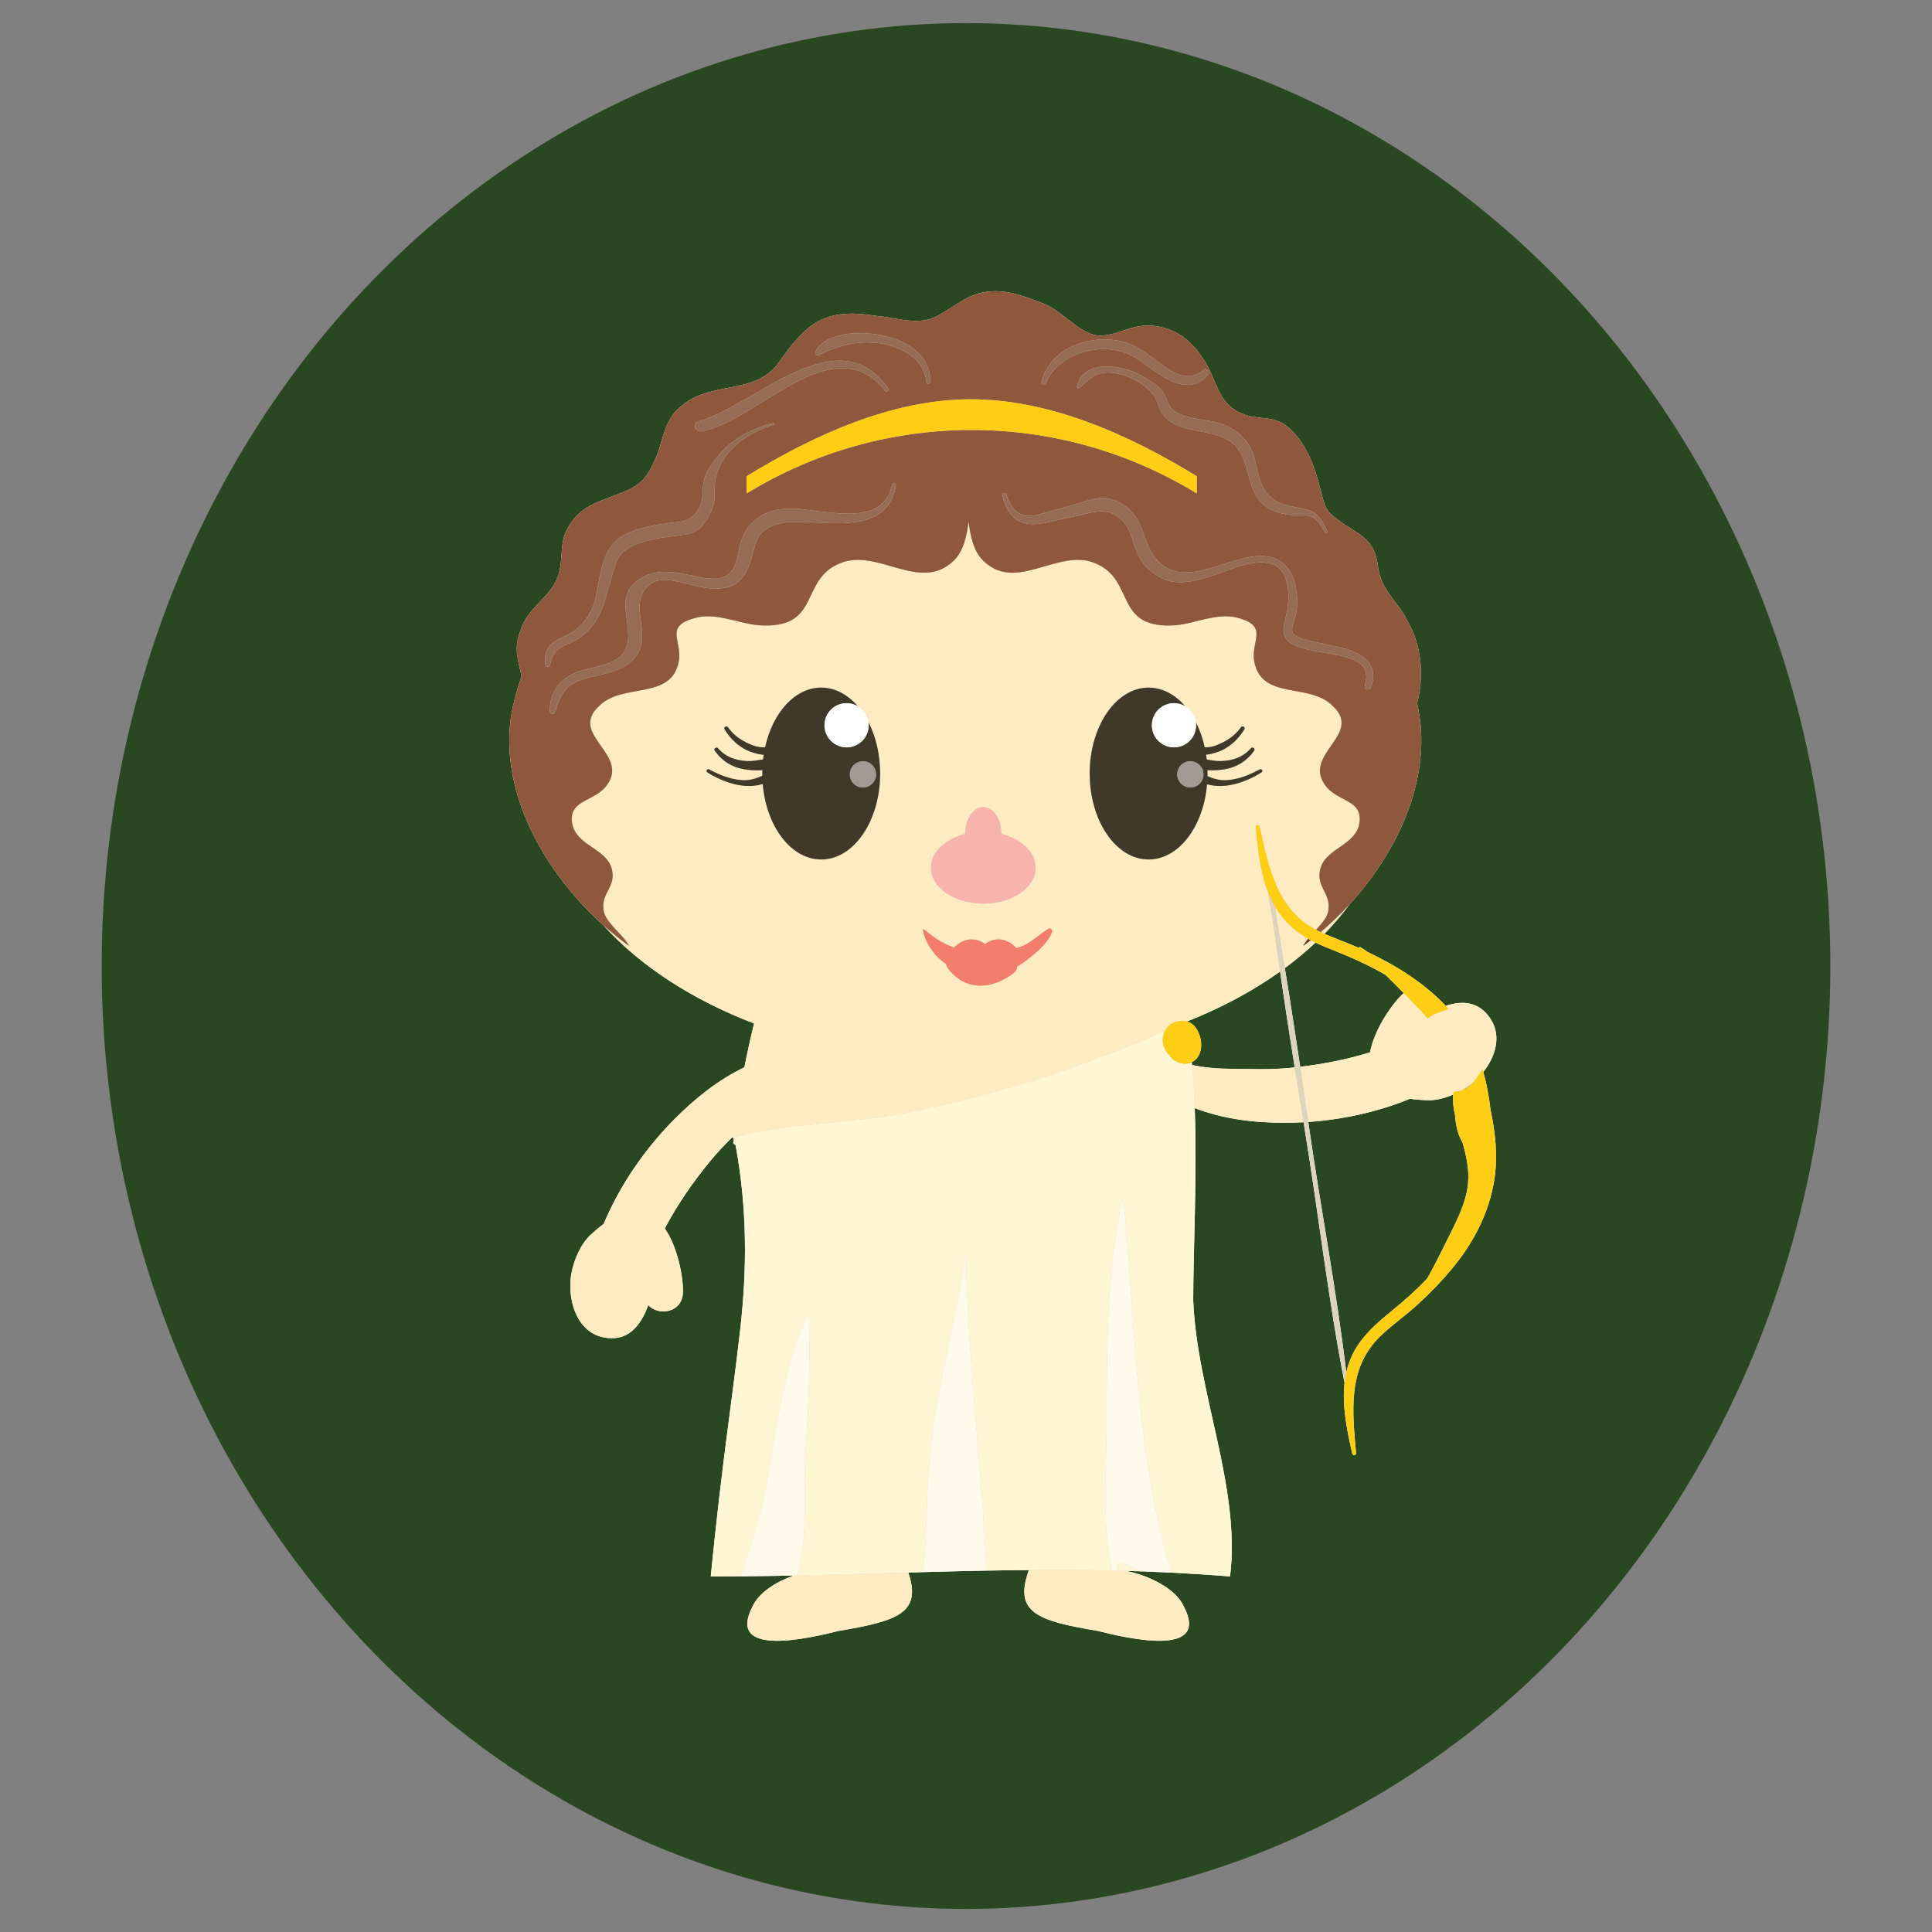 <?xml version="1.0" encoding="utf-8"?>
<!-- Generator: Adobe Illustrator 16.0.4, SVG Export Plug-In . SVG Version: 6.00 Build 0)  -->
<!DOCTYPE svg PUBLIC "-//W3C//DTD SVG 1.1//EN" "http://www.w3.org/Graphics/SVG/1.1/DTD/svg11.dtd">
<svg version="1.1" id="Artemis" xmlns="http://www.w3.org/2000/svg" xmlns:xlink="http://www.w3.org/1999/xlink" x="0px" y="0px"
	 width="490px" height="490px" viewBox="0 0 490 490" enable-background="new 0 0 490 490" xml:space="preserve">
<rect x="0" y="0" width="490" height="490" fill="#808080" stroke="none"/>
<ellipse fill="#294720" cx="245" cy="245.001" rx="219.213" ry="239.142"/>
<g>
	<g>
		<path fill="#FFFFFF" d="M332.458,238.462c-0.647,0.506-1.299,1.002-1.956,1.481c0.288-0.604,0.739-1.229,1.267-1.867
			c-1.043-0.587-2.052-1.229-2.99-1.971c-2.279-1.8-4.021-3.877-5.367-6.145c0.198,1.43,0.394,2.854,0.615,4.254
			c0.596,3.775,1.219,7.545,1.837,11.316c2.781-2.055,5.378-4.216,7.778-6.474C333.243,238.865,332.848,238.668,332.458,238.462z"/>
		<path fill="#FFFFFF" d="M334.97,236.404c0.312,0.146,0.627,0.291,0.942,0.431c2.337-2.39,4.456-4.878,6.34-7.454
			C339.95,231.896,337.507,234.245,334.97,236.404z"/>
		<path fill="#FFFFFF" d="M186.101,288.597c-0.045,0.458-0.09,0.917-0.131,1.374c0.216,0.181,0.412,0.378,0.611,0.572
			c-0.121-0.659-0.237-1.316-0.368-1.979C186.176,288.574,186.138,288.585,186.101,288.597z"/>
		<path fill="#FFFFFF" d="M201.308,399.591c-4.467,1.594-8.88,4.348-10.424,7.821c-6.85,13.078,14.324,8.096,21.797,6.228
			c15.401-2.567,21.06-4.719,17.691-14.811c-9.339,0.264-18.738,0.55-28.317,0.748C201.807,399.582,201.556,399.586,201.308,399.591
			z"/>
		<path fill="#FFFFFF" d="M282.01,398.315c-7.087-0.155-14.09-0.172-21.062-0.114c-3.816,10.638,1.761,12.818,17.479,15.438
			c7.473,1.868,28.646,6.851,21.797-6.228c-2.053-4.618-9.174-7.965-14.754-9.002c-0.742-0.021-1.49-0.049-2.23-0.066
			C282.829,398.334,282.419,398.325,282.01,398.315z"/>
		<path fill="#FFFFFF" d="M186.108,288.04c0.018-0.016,0.033-0.031,0.05-0.048c-0.007,0.066-0.013,0.134-0.019,0.199
			c0.023,0.124,0.049,0.248,0.073,0.372c12.149-3.632,30.607-3.66,44.486-6.437c21.5-4.3,44.467-11.547,64.743-20.688
			c0.395-0.777,0.985-1.446,1.793-1.857c1.203-0.614,2.579-0.859,3.814-0.511c8.778-3.474,16.727-7.748,23.612-12.663
			c-0.577-4.008-1.147-8.018-1.747-12.021c-0.408-2.712-0.928-5.475-1.353-8.244c-1.979-5.062-2.586-10.753-3.04-16.34
			c-0.051-0.618,0.814-0.753,0.95-0.146c2.287,10.258,4.366,20.942,14.313,26.168c1.614-1.764,3.156-3.597,3.156-5.43
			c0.46-4.152-3.68-5.812-1.84-10.795c1.84-4.566,8.739-5.396,9.658-10.795c0.921-5.812-5.06-5.396-8.278-9.133
			c-6.899-8.304,9.659-13.286,1.38-20.759c-5.979-5.812-17.939-1.246-19.779-11.21c-0.92-5.397,4.141-9.134-5.061-11.209
			c-5.059-0.83-10.118,1.661-14.718,2.076c-16.1,1.246-10.12-11.625-20.7-15.776c-9.198-3.737-19.778,7.473-28.058-0.415
			c-2.676-2.416-3.445-6.551-3.893-10.024c-0.455,3.474-1.234,7.608-3.949,10.024c-8.399,7.888-19.131-3.322-28.464,0.415
			c-10.731,4.152-4.666,17.022-20.997,15.776c-4.666-0.415-9.799-2.906-14.932-2.076c-9.333,2.076-4.199,5.812-5.134,11.209
			c-1.865,9.964-13.998,5.397-20.062,11.21c-8.4,7.473,8.398,12.455,1.398,20.759c-3.266,3.737-9.332,3.321-8.398,9.133
			c0.933,5.398,7.932,6.229,9.799,10.795c1.866,4.982-2.333,6.643-1.867,10.795c0,3.321,5.133,6.643,6.532,9.549
			c-2.223-1.603-4.396-3.359-6.496-5.241c9.257,10.258,22.423,18.838,38.17,24.872c-0.876,3.597-1.709,7.322-2.457,11.118
			c-6.627,3.184-12.394,7.784-17.745,13.164c-7.471,7.512-13.847,16.768-17.951,26.582c-1.099,0.741-2.1,1.687-3.097,2.562
			c-2.69,2.357-4.442,6.527-5.076,9.963c-1.11,6.014,0.974,14.659,7.978,16.187c6.171,1.343,9.566-2.727,11.509-8.143
			c2.74,2.927,8.698,1.873,8.807-3.295c0.081-3.859-1.361-11.462-4.61-16.151c3.23-6.126,7.168-11.809,11.604-17.188
			c1.779-2.158,3.688-4.145,5.647-6.087v-1.487C185.95,287.215,186.028,287.627,186.108,288.04z M234.154,236.443
			c-0.344-1.231,0.285-0.742,1.168,0.021c1.938,1.673,4.201,2.975,6.643,3.86c1.411-1.494,3.338-2.37,5.418-1.999
			c0.92,0.164,1.726,0.567,2.432,1.111c0.706-0.544,1.512-0.947,2.432-1.111c2.142-0.382,4.125,0.553,5.546,2.129
			c0.37-0.113,0.739-0.233,1.107-0.367c2.767-1.009,4.542-3.079,6.998-4.525c0.468-0.276,1.142,0.181,0.951,0.731
			c-1.04,3.018-4.142,5.413-6.587,7.326c-0.716,0.561-1.481,1.066-2.282,1.517c-0.043,0.604-0.308,1.206-0.895,1.657
			c-5.51,4.229-12.229,4.687-16.659-1.191c-0.268-0.355-0.395-0.708-0.416-1.042C237.261,242.697,235.137,239.961,234.154,236.443z
			 M249.383,229.196c-7.337,0-13.285-4.089-13.285-9.134c0-3.94,3.637-7.288,8.723-8.569c0-0.05-0.005-0.099-0.005-0.149
			c0-3.668,2.046-6.642,4.567-6.642c2.522,0,4.567,2.974,4.567,6.642c0,0.051-0.005,0.1-0.005,0.149
			c5.086,1.281,8.724,4.629,8.724,8.569C262.669,225.107,256.721,229.196,249.383,229.196z M291.315,174.394
			c3.516,0,6.744,1.774,9.297,4.736c1.425,0.849,2.438,2.309,2.681,4.02c0.978,1.908,1.744,4.058,2.254,6.376
			c0.827,0.027,1.676-0.057,2.608-0.388c2.554-0.907,4.997-2.422,6.561-4.67c0.37-0.533,1.229-0.055,0.881,0.516
			c-1.613,2.654-3.988,4.841-6.982,5.818c-0.783,0.256-1.735,0.496-2.716,0.617c0.061,0.398,0.115,0.8,0.161,1.207
			c1.192,0.17,2.402,0.442,3.546,0.401c3.028-0.108,5.629-0.951,7.67-3.276c0.392-0.446,1.174,0.15,0.825,0.637
			c-1.865,2.608-4.264,4.144-7.427,4.708c-1.243,0.222-2.879,0.379-4.427,0.232c0.008,0.287,0.015,0.573,0.015,0.863
			c0,0.22-0.007,0.437-0.011,0.655c1.545,0.671,3.143,1.15,5.005,1.01c2.976-0.224,5.63-1.327,8.242-2.721
			c0.507-0.271,0.937,0.464,0.45,0.769c-4.055,2.54-9.265,4.315-13.807,3.004c-0.918,10.754-7.203,19.079-14.826,19.079
			c-8.255,0-14.946-9.759-14.946-21.797S283.061,174.394,291.315,174.394z M179.415,195.904c-0.487-0.305-0.058-1.04,0.449-0.769
			c2.613,1.394,5.268,2.497,8.243,2.721c1.954,0.146,3.618-0.387,5.236-1.11c-0.003-0.185-0.01-0.369-0.01-0.555
			c0-0.297,0.008-0.592,0.016-0.887c-1.615,0.188-3.354,0.024-4.66-0.208c-3.164-0.564-5.562-2.1-7.428-4.708
			c-0.349-0.486,0.434-1.083,0.825-0.637c2.041,2.325,4.643,3.168,7.67,3.276c1.22,0.043,2.515-0.269,3.783-0.435
			c0.044-0.385,0.096-0.767,0.153-1.145c-1.062-0.11-2.101-0.37-2.945-0.646c-2.993-0.978-5.369-3.165-6.982-5.818
			c-0.348-0.571,0.512-1.049,0.882-0.516c1.562,2.248,4.007,3.763,6.56,4.67c1.021,0.363,1.943,0.428,2.845,0.376
			c1.934-8.771,7.571-15.12,14.229-15.12c3.517,0,6.746,1.774,9.298,4.736c1.424,0.849,2.438,2.309,2.68,4.02
			c1.865,3.637,2.969,8.15,2.969,13.041c0,12.038-6.691,21.797-14.946,21.797c-7.639,0-13.936-8.36-14.832-19.148
			C188.854,200.279,183.537,198.487,179.415,195.904z"/>
		<path fill="#FFFFFF" d="M367.065,256.047c-0.028,0.018-0.058,0.032-0.086,0.049c-1.413,0.422-2.764,0.857-4.065,1.612
			c-0.307,0.177-0.575,0.382-0.815,0.604c-1.783-2.078-3.727-4.035-5.578-5.925c-0.165-0.169-0.334-0.339-0.5-0.509
			c-0.129,0.105-0.258,0.218-0.384,0.338c-2.786,2.671-7.143,9.068-8.161,14.682c-5.773,1.785-11.688,2.953-17.714,3.664
			c0.694,4.663,1.377,9.326,2.048,13.992c8.812-0.607,17.736-2.571,25.84-5.897c1.301,0.254,2.678,0.292,4.001,0.38
			c2.218,0.146,4.674-0.46,6.907-1.414c0.016-0.192,0.033-0.385,0.06-0.575c0.19-0.07,0.378-0.148,0.558-0.252
			c0.513,0.016,1.028-0.066,1.533-0.236c0.557-0.312,1.088-0.641,1.577-0.979c0.331-0.228,0.661-0.474,0.987-0.736
			c1.101-1.078,1.881-2.342,2.722-3.729c0.075,0.252,0.135,0.51,0.206,0.764c3.035-3.844,4.689-9.021,1.888-13.383
			c-2.866-4.465-7.052-4.835-11.4-3.386c0.241,0.253,0.484,0.505,0.72,0.764C367.293,255.931,367.177,255.98,367.065,256.047z"/>
		<path fill="#FFFFFF" d="M327.116,270.847c-5.034,0.483-9.97,0.277-15.006,0.228c-3.311-0.031-6.583-0.274-9.783-0.97
			c0.328,3.434,0.546,7.119,0.684,10.94c7.316,2.803,15.086,3.737,23.149,3.715c1.476-0.003,2.959-0.051,4.446-0.133
			c-0.76-4.635-1.509-9.272-2.245-13.913C327.946,270.758,327.532,270.807,327.116,270.847z"/>
		<path fill="#FFFFFF" d="M276.369,196.19c0,12.038,6.691,21.797,14.946,21.797c7.623,0,13.908-8.324,14.826-19.079
			c4.542,1.311,9.752-0.464,13.807-3.004c0.486-0.305,0.057-1.04-0.45-0.769c-2.612,1.394-5.267,2.497-8.242,2.721
			c-1.862,0.14-3.46-0.339-5.005-1.01c0.004-0.218,0.011-0.436,0.011-0.655c0-0.29-0.007-0.576-0.015-0.863
			c1.548,0.147,3.184-0.011,4.427-0.232c3.163-0.564,5.562-2.1,7.427-4.708c0.349-0.486-0.434-1.083-0.825-0.637
			c-2.041,2.325-4.642,3.168-7.67,3.276c-1.144,0.041-2.354-0.231-3.546-0.401c-0.046-0.406-0.101-0.808-0.161-1.207
			c0.98-0.122,1.933-0.361,2.716-0.617c2.994-0.978,5.369-3.165,6.982-5.818c0.348-0.571-0.511-1.049-0.881-0.516
			c-1.563,2.248-4.007,3.763-6.561,4.67c-0.933,0.331-1.781,0.415-2.608,0.388c-0.51-2.318-1.276-4.468-2.254-6.376
			c0.037,0.26,0.062,0.523,0.062,0.793c0,3.095-2.509,5.604-5.604,5.604s-5.605-2.509-5.605-5.604c0-3.096,2.51-5.605,5.605-5.605
			c1.046,0,2.023,0.292,2.861,0.792c-2.553-2.962-5.781-4.736-9.297-4.736C283.061,174.394,276.369,184.152,276.369,196.19z
			 M305.224,196.398c0,1.834-1.486,3.321-3.321,3.321c-1.834,0-3.321-1.487-3.321-3.321s1.487-3.321,3.321-3.321
			C303.737,193.077,305.224,194.563,305.224,196.398z"/>
		<path fill="#FFFFFF" d="M292.146,183.943c0,3.095,2.51,5.604,5.605,5.604s5.604-2.509,5.604-5.604c0-0.27-0.025-0.534-0.062-0.793
			c-0.243-1.711-1.256-3.17-2.681-4.02c-0.838-0.5-1.815-0.792-2.861-0.792C294.655,178.338,292.146,180.847,292.146,183.943z"/>
		<circle fill="#FFFFFF" cx="301.902" cy="196.398" r="3.321"/>
		<circle opacity="0.5" fill="#FFFFFF" cx="301.902" cy="196.398" r="3.321"/>
		<path fill="#FFFFFF" d="M208.28,217.987c8.255,0,14.946-9.759,14.946-21.797c0-4.891-1.104-9.404-2.969-13.041
			c0.037,0.26,0.062,0.523,0.062,0.793c0,3.095-2.509,5.604-5.604,5.604s-5.605-2.509-5.605-5.604c0-3.096,2.51-5.605,5.605-5.605
			c1.047,0,2.023,0.292,2.862,0.792c-2.552-2.962-5.781-4.736-9.298-4.736c-6.657,0-12.295,6.349-14.229,15.12
			c-0.901,0.052-1.823-0.014-2.845-0.376c-2.553-0.907-4.997-2.422-6.56-4.67c-0.37-0.533-1.229-0.055-0.882,0.516
			c1.613,2.654,3.989,4.841,6.982,5.818c0.845,0.276,1.884,0.536,2.945,0.646c-0.058,0.378-0.109,0.76-0.153,1.145
			c-1.269,0.166-2.563,0.478-3.783,0.435c-3.027-0.108-5.629-0.951-7.67-3.276c-0.392-0.446-1.174,0.15-0.825,0.637
			c1.865,2.608,4.264,4.144,7.428,4.708c1.306,0.233,3.045,0.396,4.66,0.208c-0.008,0.294-0.016,0.589-0.016,0.887
			c0,0.186,0.007,0.37,0.01,0.555c-1.618,0.724-3.282,1.257-5.236,1.11c-2.976-0.224-5.63-1.327-8.243-2.721
			c-0.507-0.271-0.937,0.464-0.449,0.769c4.122,2.583,9.439,4.375,14.033,2.935C194.345,209.627,200.642,217.987,208.28,217.987z
			 M218.868,193.077c1.834,0,3.32,1.486,3.32,3.321s-1.486,3.321-3.32,3.321c-1.835,0-3.321-1.487-3.321-3.321
			S217.033,193.077,218.868,193.077z"/>
		<path fill="#FFFFFF" d="M209.11,183.943c0,3.095,2.51,5.604,5.605,5.604s5.604-2.509,5.604-5.604c0-0.27-0.025-0.534-0.062-0.793
			c-0.242-1.711-1.256-3.17-2.68-4.02c-0.839-0.5-1.815-0.792-2.862-0.792C211.62,178.338,209.11,180.847,209.11,183.943z"/>
		<circle fill="#FFFFFF" cx="218.868" cy="196.398" r="3.321"/>
		<circle opacity="0.5" fill="#FFFFFF" cx="218.868" cy="196.398" r="3.321"/>
		<path fill="#FFFFFF" d="M240.01,244.56c0.021,0.334,0.148,0.687,0.416,1.042c4.43,5.878,11.149,5.42,16.659,1.191
			c0.587-0.451,0.852-1.053,0.895-1.657c0.801-0.45,1.566-0.956,2.282-1.517c2.445-1.913,5.547-4.309,6.587-7.326
			c0.19-0.551-0.483-1.008-0.951-0.731c-2.456,1.446-4.231,3.517-6.998,4.525c-0.368,0.134-0.737,0.254-1.107,0.367
			c-1.421-1.576-3.404-2.511-5.546-2.129c-0.92,0.164-1.726,0.567-2.432,1.111c-0.706-0.544-1.512-0.947-2.432-1.111
			c-2.08-0.371-4.007,0.505-5.418,1.999c-2.441-0.886-4.704-2.188-6.643-3.86c-0.883-0.763-1.512-1.252-1.168-0.021
			C235.137,239.961,237.261,242.697,240.01,244.56z"/>
		<path fill="#FFFFFF" d="M253.945,211.493c0-0.05,0.005-0.099,0.005-0.149c0-3.668-2.045-6.642-4.567-6.642
			c-2.521,0-4.567,2.974-4.567,6.642c0,0.051,0.005,0.1,0.005,0.149c-5.086,1.281-8.723,4.629-8.723,8.569
			c0,5.045,5.948,9.134,13.285,9.134c7.338,0,13.286-4.089,13.286-9.134C262.669,216.122,259.031,212.774,253.945,211.493z"/>
		<path fill="#FFFFFF" d="M332.458,238.462c-0.232-0.123-0.46-0.257-0.689-0.386c-0.527,0.638-0.979,1.263-1.267,1.867
			C331.159,239.464,331.811,238.968,332.458,238.462z"/>
		<path fill="#FFFFFF" d="M153.048,230.395c-0.466-4.152,3.733-5.812,1.867-10.795c-1.867-4.566-8.866-5.396-9.799-10.795
			c-0.934-5.812,5.133-5.396,8.398-9.133c7-8.304-9.799-13.286-1.398-20.759c6.064-5.812,18.197-1.246,20.062-11.21
			c0.935-5.397-4.199-9.134,5.134-11.209c5.133-0.83,10.266,1.661,14.932,2.076c16.331,1.246,10.266-11.625,20.997-15.776
			c9.333-3.737,20.064,7.473,28.464-0.415c2.715-2.416,3.494-6.551,3.949-10.024c0.447,3.474,1.217,7.608,3.893,10.024
			c8.279,7.888,18.859-3.322,28.058,0.415c10.58,4.152,4.601,17.022,20.7,15.776c4.6-0.415,9.659-2.906,14.718-2.076
			c9.201,2.076,4.141,5.812,5.061,11.209c1.84,9.964,13.8,5.397,19.779,11.21c8.279,7.473-8.279,12.455-1.38,20.759
			c3.219,3.737,9.199,3.321,8.278,9.133c-0.919,5.398-7.818,6.229-9.658,10.795c-1.84,4.982,2.3,6.643,1.84,10.795
			c0,1.833-1.542,3.666-3.156,5.43c0.257,0.134,0.515,0.269,0.781,0.396c0.133,0.063,0.269,0.123,0.402,0.185
			c2.537-2.159,4.98-4.509,7.282-7.023c12.889-14.083,21.323-33.165,17.153-50.984c1.805-6.978,1.184-14.534-2.316-20.658
			c-2.075-4.567-6.643-7.888-7.473-13.286c-0.831-6.643-2.906-7.888-8.304-11.209c-5.397-3.737-4.982-3.737-6.643-9.964
			c-1.245-4.982-3.321-10.379-7.059-14.116c-4.566-4.567-8.303-2.076-13.285-4.567c-5.397-2.491-5.812-8.303-8.719-12.87
			c-3.321-5.397-7.474-8.719-13.7-9.134c-4.982-0.415-9.135,2.907-13.701,2.491c-4.982-0.83-9.135-6.643-14.116-8.303
			c-5.397-2.076-9.964-3.737-15.361-2.491c-4.981,1.246-8.304,4.982-12.87,6.643c-4.567,1.246-8.719-0.415-13.701-0.83
			c-12.871-2.076-17.438,1.661-24.495,11.625c-6.228,9.134-18.269,4.152-26.156,12.455c-3.736,4.152-3.321,8.719-5.812,13.286
			c-2.491,5.812-5.812,6.643-11.21,8.719c-4.566,1.661-8.303,3.321-10.794,8.303c-2.076,4.152-0.416,8.719-2.907,13.286
			c-2.49,4.566-7.058,6.643-8.719,12.04c-1.915,4.598-0.649,7.432,0.21,11.757c-0.6,1.724-1.145,3.477-1.623,5.265
			c-5.791,20.611,6.024,43.174,22.434,57.865c2.101,1.882,4.273,3.639,6.496,5.241C158.181,237.037,153.048,233.716,153.048,230.395
			z M204.816,132.409c-4.985-0.248-11.649-0.153-13.299,5.79c-1.26,4.539-2.193,10.066-7.918,10.921
			c-2.924,0.437-5.731-0.154-8.57-0.853c-2.916-0.717-7.219-2.15-9.961-0.215c-5.933,4.188-0.312,11.574-2.977,17.054
			c-1.994,4.102-6.259,5.216-10.347,6.179c-2.21,0.521-4.636,0.965-6.582,2.201c-2.58,1.638-3.553,4.224-4.35,7.06
			c-0.21,0.751-1.306,0.58-1.333-0.18c-0.173-4.926,2.737-8.501,7.297-10.086c3.773-1.311,10.043-1.49,11.934-5.665
			c2.284-5.044-2.711-12.41,2.202-16.733c4.698-4.135,9.917-2.894,15.506-1.702c3.302,0.704,7.755,1.524,9.672-2.166
			c1.196-2.302,1.166-5.006,2.101-7.4c1.866-4.787,6.181-7.377,11.224-7.613c8.384-0.394,24.268,5.832,26.851-6.055
			c0.132-0.605,1.013-0.34,0.915,0.252C225.347,134.289,213.346,132.833,204.816,132.409z M328.239,163.556
			c-3.179-1.505-3.034-3.741-2.197-6.751c1.126-4.053,1.607-12.459-3.719-13.863c-4.613-1.215-10.071,1.465-14.369,2.908
			c-3.991,1.339-9.154,2.846-13.191,0.832c-2.827-1.41-4.852-3.267-6.193-6.148c-1.264-2.717-1.67-6.158-3.787-8.41
			c-3.951-4.203-8.283-1.855-13.098-0.979c-2.644,0.481-5.256,1.287-7.915,1.664c-5.43,0.77-8.29-1.915-9.515-7.109
			c-0.151-0.644,0.785-0.898,0.985-0.272c1.288,4.023,3.62,6.259,7.912,5.142c2.915-0.758,5.843-1.601,8.738-2.413
			c3.038-0.852,6.711-2.487,9.924-1.563c3.13,0.9,5.774,3.178,7.176,6.134c1.242,2.62,1.817,5.664,3.482,8.061
			c7.142,10.284,19.477-0.83,28.709,0.315c4.255,0.527,6.731,3.7,7.468,7.838c0.426,2.395,0.482,4.805-0.039,7.191
			c-0.234,1.073-1.189,3.023-0.805,4.118c0.646,1.833,5.422,2.469,6.955,2.836c2.462,0.59,5.021,0.95,7.422,1.765
			c4.548,1.542,7.441,4.573,5.486,9.494c-0.361,0.912-1.793,0.574-1.505-0.415c0.71-2.443,0.552-4.8-1.911-6.103
			C339.296,165.204,333.289,165.947,328.239,163.556z M317.87,115.278c1.025,2.977,1.145,6.509,2.969,9.159
			c2.592,3.763,6.139,3.797,10.143,4.681c3.068,0.677,4.544,2.91,5.693,5.691c0.154,0.375-0.478,0.637-0.654,0.275
			c-0.926-1.905-2.096-3.976-4.399-4.309c-1.444-0.209-2.897-0.04-4.344-0.184c-2.889-0.288-5.812-1.293-7.76-3.571
			c-3.706-4.336-2.569-11.808-7.524-15.096c-6.06-4.021-16.004-1.136-18.409-9.74c-0.992-3.55-5.962-6.382-9.332-7.238
			c-1.907-0.484-4.04-0.75-5.928-0.001c-1.948,0.772-3.1,2.309-4.725,3.505c-0.252,0.186-0.557-0.119-0.492-0.379
			c1.877-7.69,12.726-5.254,17.354-2.229c1.357,0.887,3.228,1.952,4.25,3.228c1.32,1.648,1.35,4.122,3.231,5.279
			c4.149,2.549,9.185,1.672,13.452,3.824C314.433,109.704,316.749,112.022,317.87,115.278z M264.156,96.762
			c2.128-8.147,11.226-11.634,19.026-10.429c4.045,0.625,6.776,2.681,10.004,5.056c3.671,2.701,7.795,6.07,12.055,2.462
			c0.802-0.679,1.816,0.343,1.146,1.146c-5.452,6.531-12.994-0.734-17.953-4.015c-7.384-4.886-19.591-2.217-23.226,6.224
			C264.944,97.822,263.996,97.375,264.156,96.762z M303.532,120.788c0,2.906,0,1.453,0,4.359
			c-35.031-21.467-79.144-21.467-114.174,0c0-2.907,0-1.453,0-4.359c17.331-10.621,36.886-19.402,56.463-19.513
			C265.815,101.161,285.833,109.942,303.532,120.788z M206.857,89.115c2.881-5.383,12.786-5.107,17.73-3.881
			c5.788,1.436,11.514,5.084,11.336,11.682c-0.018,0.629-0.91,0.611-0.964,0c-0.547-6.236-6.956-9.342-12.54-9.936
			c-5.589-0.593-9.72,0.721-14.675,3.023C207.166,90.273,206.533,89.719,206.857,89.115z M177.18,106.873
			c14.252-3.96,35.309-26.667,48.098-8.335c0.316,0.453-0.424,1.027-0.768,0.592c-13.206-16.69-32.619,7.967-46.64,10.249
			C176.252,109.641,175.532,107.331,177.18,106.873z M159.656,135.044c4.148-1.693,8.627-2.256,13.049-2.748
			c3.251-0.361,5.315-3.525,5.468-6.739c0.113-2.397,0.227-4.458,1.522-6.541c1.272-2.046,2.685-3.902,4.468-5.534
			c3.448-3.155,7.477-5.048,11.986-6.192c0.273-0.07,0.389,0.345,0.117,0.422c-5.423,1.537-10.829,4.978-13.512,10.091
			c-1.397,2.665-1.541,4.821-1.528,7.753c0.01,2.077-0.454,3.535-1.47,5.34c-1.215,2.157-2.688,4.089-5.268,4.54
			c-3.754,0.656-7.54,0.831-11.22,1.939c-3.239,0.975-6.043,2.333-7.143,5.735c-1.075,3.33-1.959,6.724-3.003,10.065
			c-1.003,3.213-2.833,6.131-5.561,8.208c-1.46,1.113-3.057,1.697-4.694,2.471c-2.207,1.043-2.835,2.53-3.393,4.833
			c-0.129,0.534-1.032,0.583-1.126,0c-0.613-3.817,1.236-5.708,4.547-7.161c4.582-2.01,7.337-5.68,8.315-10.496
			C152.514,144.629,152.756,137.859,159.656,135.044z"/>
		<path fill="#FFFFFF" d="M189.358,125.147c35.03-21.467,79.143-21.467,114.174,0c0-2.906,0-1.454,0-4.359
			c-17.699-10.846-37.717-19.627-57.711-19.513c-19.577,0.111-39.132,8.892-56.463,19.513
			C189.358,123.694,189.358,122.241,189.358,125.147z"/>
		<path fill="#FFFFFF" d="M283.603,396.049c0,0.569-0.174,1.403-0.363,2.295c0.74,0.018,1.488,0.046,2.23,0.066
			c1.452,0.041,2.902,0.078,4.363,0.131L283.603,396.049z"/>
		<path fill="#FFFFFF" d="M186.14,288.191c-0.01-0.05-0.021-0.1-0.031-0.151c-0.08-0.413-0.158-0.825-0.246-1.242v1.487v0.381
			c0.078-0.024,0.159-0.047,0.238-0.069c0.037-0.012,0.075-0.022,0.112-0.033C186.188,288.439,186.163,288.315,186.14,288.191z"/>
		<path fill="#FFFFFF" d="M302.327,270.104c-0.021-0.236-0.047-0.47-0.069-0.703c-0.134,0.064-0.262,0.134-0.407,0.187
			c-1.747,0.626-4.135-0.184-5.123-1.802c-0.838-0.802-1.475-1.804-1.722-2.87c-0.264-1.142-0.104-2.412,0.437-3.477
			c-20.276,9.141-43.243,16.388-64.743,20.688c-13.879,2.776-32.337,2.805-44.486,6.437c0.131,0.663,0.247,1.32,0.368,1.979
			c2.987,16.316,2.873,31.539,1.149,46.696c-2.209,19.421-4.419,32.04-7.473,62.585c2.565,0,5.11-0.015,7.643-0.035
			c2.624-8.447,5.587-16.768,6.854-25.329c2.491-13.701,4.152-29.062,10.38-41.518c0.415,12.041,0,23.665-0.83,35.29
			c-0.701,8.064,0.966,22.348-2.25,31.345c9.579-0.198,18.979-0.484,28.317-0.748c1.253-0.036,2.509-0.073,3.76-0.107
			c1.046-10.038,0.743-19.927,1.726-30.075c1.661-17.021,6.643-33.628,9.134-51.064c0.387,27.055,4.009,53.752,5.178,80.759
			c3.587-0.067,7.181-0.111,10.779-0.14c6.972-0.058,13.975-0.041,21.062,0.114c-2.717-12.586-1.313-26.959-1.313-39.217
			c0-18.268,0-37.78,4.152-55.634c3.215,31.346,2.93,65.026,12.321,95.393c4.876,0.244,9.801,0.558,14.796,0.967
			c2.802-22.419-8.407-46.706-9.342-70.058c0-11.893,0.998-31.649,0.387-48.722C302.873,277.224,302.655,273.538,302.327,270.104z"
			/>
		<path fill="#FFFFFF" d="M284.849,303.465c-4.152,17.854-4.152,37.366-4.152,55.634c0,12.258-1.403,26.631,1.313,39.217
			c0.409,0.01,0.819,0.019,1.229,0.028c0.189-0.892,0.363-1.726,0.363-2.295l6.23,2.492c2.434,0.088,4.879,0.193,7.337,0.316
			C287.778,368.491,288.063,334.811,284.849,303.465z"/>
		<path fill="#FFFFFF" d="M244.991,317.582c-2.491,17.437-7.473,34.044-9.134,51.064c-0.982,10.148-0.68,20.037-1.726,30.075
			c5.354-0.146,10.693-0.282,16.037-0.381C249,371.334,245.378,344.637,244.991,317.582z"/>
		<path fill="#FFFFFF" d="M204.305,368.232c0.83-11.625,1.245-23.249,0.83-35.29c-6.228,12.455-7.889,27.816-10.38,41.518
			c-1.268,8.562-4.23,16.882-6.854,25.329c4.517-0.038,8.979-0.109,13.407-0.198c0.248-0.005,0.499-0.009,0.747-0.014
			C205.271,390.58,203.604,376.297,204.305,368.232z"/>
		<path fill="#FFFFFF" d="M302.846,260.157c-0.527-0.555-1.142-0.902-1.796-1.086c-1.235-0.349-2.611-0.104-3.814,0.511
			c-0.808,0.411-1.398,1.08-1.793,1.857c-0.541,1.064-0.7,2.335-0.437,3.477c0.247,1.066,0.884,2.068,1.722,2.87
			c0.988,1.618,3.376,2.428,5.123,1.802c0.146-0.053,0.273-0.122,0.407-0.187C305.607,267.785,305.085,262.514,302.846,260.157z"/>
		<path fill="#FFFFFF" d="M331.999,285.867c-0.062-0.438-0.127-0.876-0.189-1.312c-0.671-4.666-1.354-9.329-2.048-13.992
			c-0.951-6.383-1.925-12.764-2.938-19.137c-0.312-1.967-0.638-3.931-0.96-5.895c-0.618-3.771-1.241-7.541-1.837-11.316
			c-0.222-1.4-0.417-2.824-0.615-4.254c-0.724-1.222-1.332-2.499-1.849-3.818c0.425,2.77,0.944,5.532,1.353,8.244
			c0.6,4.004,1.17,8.014,1.747,12.021c0.251,1.744,0.499,3.489,0.759,5.232c0.945,6.363,1.932,12.721,2.94,19.073
			c0.736,4.641,1.485,9.278,2.245,13.913c0.078,0.474,0.153,0.945,0.231,1.419c3.534,21.517,5.983,43.295,10.173,64.702
			c0.101-0.893,0.245-1.776,0.441-2.649C338.979,327.28,334.976,306.61,331.999,285.867z"/>
		<path fill="#FFFFFF" d="M334.567,236.22c-0.267-0.127-0.524-0.262-0.781-0.396c-9.947-5.226-12.026-15.91-14.313-26.168
			c-0.136-0.606-1.001-0.472-0.95,0.146c0.454,5.587,1.062,11.278,3.04,16.34c0.517,1.319,1.125,2.597,1.849,3.818
			c1.347,2.268,3.088,4.345,5.367,6.145c0.938,0.741,1.947,1.384,2.99,1.971c0.229,0.129,0.457,0.263,0.689,0.386
			c0.39,0.206,0.785,0.403,1.184,0.596c1.77,0.854,3.607,1.581,5.406,2.298c4.253,1.694,8.359,3.603,12.336,5.877
			c1.57,1.531,3.11,3.092,4.637,4.646c0.166,0.17,0.335,0.34,0.5,0.509c1.852,1.89,3.795,3.847,5.578,5.925
			c0.24-0.223,0.509-0.428,0.815-0.604c1.302-0.755,2.652-1.19,4.065-1.612c0.028-0.017,0.058-0.031,0.086-0.049
			c0.111-0.066,0.228-0.116,0.342-0.173c-0.235-0.259-0.479-0.511-0.72-0.764c-2.724-2.856-5.814-5.386-9.067-7.598
			c-3.405-2.317-7.062-4.27-10.768-6.067c-0.56-0.385-1.123-0.767-1.691-1.145c-0.24-0.161-0.48-0.09-0.629,0.069
			c-2.846-1.243-5.779-2.278-8.62-3.535c-0.315-0.14-0.63-0.284-0.942-0.431C334.836,236.343,334.7,236.283,334.567,236.22z"/>
		<path fill="#FFFFFF" d="M376.2,271.879c-0.071-0.254-0.131-0.512-0.206-0.764c-0.841,1.387-1.621,2.65-2.722,3.729
			c-0.483,0.473-1.021,0.914-1.666,1.309c-0.291,0.179-0.593,0.305-0.898,0.407c-0.505,0.17-1.021,0.252-1.533,0.236
			c-0.18,0.104-0.367,0.182-0.558,0.252c-0.026,0.19-0.044,0.383-0.06,0.575c-0.146,1.72,0.089,3.52,0.479,5.277
			c0.199,2.447,0.675,4.881,1.893,6.848c0.948,3.385,1.715,6.748,1.413,10.339c-0.439,5.233-3.35,10.387-5.619,15.029
			c-1.496,3.06-3.066,6.146-4.754,9.152c-2.777,2.924-5.781,5.596-8.91,8.143c-2.999,2.441-5.936,4.945-8.217,8.096
			c-1.729,2.385-2.796,4.941-3.391,7.592c-0.196,0.873-0.341,1.757-0.441,2.649c-0.662,5.906,0.638,12.145,1.958,17.927
			c0.137,0.604,1.003,0.474,0.949-0.146c-0.905-10.512-2.206-21.362,5.944-29.422c2.982-2.949,6.474-5.318,9.564-8.146
			c3.214-2.94,6.265-6.076,9.037-9.438c5.318-6.45,9.229-13.991,10.528-22.298c0.915-5.856,0.3-11.897-0.97-17.808
			C377.657,278.184,377.073,274.985,376.2,271.879z"/>
		<path fill="#FFFFFF" d="M227.181,123.198c0.098-0.592-0.783-0.858-0.915-0.252c-2.583,11.887-18.467,5.662-26.851,6.055
			c-5.043,0.236-9.357,2.827-11.224,7.613c-0.935,2.394-0.904,5.098-2.101,7.4c-1.917,3.69-6.37,2.87-9.672,2.166
			c-5.589-1.192-10.808-2.433-15.506,1.702c-4.913,4.323,0.082,11.689-2.202,16.733c-1.891,4.175-8.16,4.354-11.934,5.665
			c-4.56,1.584-7.47,5.16-7.297,10.086c0.027,0.76,1.123,0.932,1.333,0.18c0.797-2.836,1.77-5.422,4.35-7.06
			c1.946-1.235,4.372-1.68,6.582-2.201c4.088-0.963,8.353-2.078,10.347-6.179c2.665-5.48-2.956-12.866,2.977-17.054
			c2.742-1.936,7.045-0.502,9.961,0.215c2.839,0.699,5.646,1.29,8.57,0.853c5.725-0.855,6.658-6.383,7.918-10.921
			c1.649-5.943,8.313-6.037,13.299-5.79C213.346,132.833,225.347,134.289,227.181,123.198z"/>
		<path fill="#FFFFFF" d="M151.213,151.032c-0.979,4.815-3.733,8.486-8.315,10.496c-3.311,1.453-5.16,3.343-4.547,7.161
			c0.094,0.583,0.997,0.534,1.126,0c0.558-2.303,1.186-3.79,3.393-4.833c1.638-0.773,3.234-1.358,4.694-2.471
			c2.728-2.078,4.558-4.995,5.561-8.208c1.044-3.341,1.928-6.735,3.003-10.065c1.1-3.402,3.903-4.76,7.143-5.735
			c3.68-1.108,7.466-1.283,11.22-1.939c2.58-0.451,4.053-2.383,5.268-4.54c1.016-1.805,1.479-3.263,1.47-5.34
			c-0.013-2.932,0.131-5.088,1.528-7.753c2.683-5.113,8.089-8.555,13.512-10.091c0.271-0.077,0.156-0.492-0.117-0.422
			c-4.51,1.144-8.538,3.037-11.986,6.192c-1.783,1.632-3.195,3.488-4.468,5.534c-1.296,2.083-1.409,4.144-1.522,6.541
			c-0.152,3.213-2.217,6.378-5.468,6.739c-4.422,0.491-8.9,1.055-13.049,2.748C152.756,137.859,152.514,144.629,151.213,151.032z"/>
		<path fill="#FFFFFF" d="M344.253,167.828c2.463,1.303,2.621,3.66,1.911,6.103c-0.288,0.989,1.144,1.327,1.505,0.415
			c1.955-4.921-0.938-7.952-5.486-9.494c-2.401-0.815-4.96-1.175-7.422-1.765c-1.533-0.367-6.31-1.003-6.955-2.836
			c-0.385-1.094,0.57-3.045,0.805-4.118c0.521-2.387,0.465-4.796,0.039-7.191c-0.736-4.139-3.213-7.311-7.468-7.838
			c-9.232-1.145-21.567,9.968-28.709-0.315c-1.665-2.396-2.24-5.441-3.482-8.061c-1.401-2.957-4.046-5.234-7.176-6.134
			c-3.213-0.924-6.886,0.711-9.924,1.563c-2.896,0.812-5.823,1.655-8.738,2.413c-4.292,1.117-6.624-1.119-7.912-5.142
			c-0.2-0.626-1.137-0.372-0.985,0.272c1.225,5.194,4.085,7.878,9.515,7.109c2.659-0.377,5.271-1.183,7.915-1.664
			c4.814-0.876,9.146-3.224,13.098,0.979c2.117,2.252,2.523,5.693,3.787,8.41c1.342,2.881,3.366,4.738,6.193,6.148
			c4.037,2.014,9.2,0.507,13.191-0.832c4.298-1.442,9.756-4.123,14.369-2.908c5.326,1.403,4.845,9.81,3.719,13.863
			c-0.837,3.01-0.981,5.247,2.197,6.751C333.289,165.947,339.296,165.204,344.253,167.828z"/>
		<path fill="#FFFFFF" d="M294.712,99.071c-1.022-1.275-2.893-2.34-4.25-3.228c-4.629-3.025-15.478-5.461-17.354,2.229
			c-0.064,0.26,0.24,0.565,0.492,0.379c1.625-1.196,2.776-2.732,4.725-3.505c1.888-0.749,4.021-0.483,5.928,0.001
			c3.37,0.856,8.34,3.688,9.332,7.238c2.405,8.604,12.35,5.718,18.409,9.74c4.955,3.288,3.818,10.76,7.524,15.096
			c1.947,2.278,4.871,3.283,7.76,3.571c1.446,0.144,2.899-0.025,4.344,0.184c2.304,0.333,3.474,2.403,4.399,4.309
			c0.177,0.362,0.809,0.1,0.654-0.275c-1.149-2.781-2.625-5.014-5.693-5.691c-4.004-0.884-7.551-0.918-10.143-4.681
			c-1.824-2.649-1.943-6.182-2.969-9.159c-1.121-3.256-3.438-5.574-6.475-7.105c-4.268-2.152-9.303-1.275-13.452-3.824
			C296.062,103.193,296.032,100.719,294.712,99.071z"/>
		<path fill="#FFFFFF" d="M265.209,97.207c3.635-8.441,15.842-11.11,23.226-6.224c4.959,3.281,12.501,10.546,17.953,4.015
			c0.67-0.803-0.345-1.825-1.146-1.146c-4.26,3.608-8.384,0.239-12.055-2.462c-3.228-2.375-5.959-4.431-10.004-5.056
			c-7.801-1.205-16.898,2.281-19.026,10.429C263.996,97.375,264.944,97.822,265.209,97.207z"/>
		<path fill="#FFFFFF" d="M207.745,90.003c4.955-2.302,9.086-3.616,14.675-3.023c5.584,0.593,11.993,3.699,12.54,9.936
			c0.054,0.611,0.946,0.629,0.964,0c0.178-6.598-5.548-10.247-11.336-11.682c-4.944-1.226-14.85-1.502-17.73,3.881
			C206.533,89.719,207.166,90.273,207.745,90.003z"/>
		<path fill="#FFFFFF" d="M177.87,109.378c14.021-2.281,33.434-26.938,46.64-10.249c0.344,0.435,1.084-0.139,0.768-0.592
			c-12.789-18.331-33.846,4.375-48.098,8.335C175.532,107.331,176.252,109.641,177.87,109.378z"/>
	</g>
	<g>
		<path fill="#FFEBC2" d="M332.458,238.462c-0.647,0.506-1.299,1.002-1.956,1.481c0.288-0.604,0.739-1.229,1.267-1.867
			c-1.043-0.587-2.052-1.229-2.99-1.971c-2.279-1.8-4.021-3.877-5.367-6.145c0.198,1.43,0.394,2.854,0.615,4.254
			c0.596,3.775,1.219,7.545,1.837,11.316c2.781-2.055,5.378-4.216,7.778-6.474C333.243,238.865,332.848,238.668,332.458,238.462z"/>
		<path fill="#FFEBC2" d="M334.97,236.404c0.312,0.146,0.627,0.291,0.942,0.431c2.337-2.39,4.456-4.878,6.34-7.454
			C339.95,231.896,337.507,234.245,334.97,236.404z"/>
		<path fill="#FFEBC2" d="M186.101,288.597c-0.045,0.458-0.09,0.917-0.131,1.374c0.216,0.181,0.412,0.378,0.611,0.572
			c-0.121-0.659-0.237-1.316-0.368-1.979C186.176,288.574,186.138,288.585,186.101,288.597z"/>
		<path fill="#FFEBC2" d="M201.308,399.591c-4.467,1.594-8.88,4.348-10.424,7.821c-6.85,13.078,14.324,8.096,21.797,6.228
			c15.401-2.567,21.06-4.719,17.691-14.811c-9.339,0.264-18.738,0.55-28.317,0.748C201.807,399.582,201.556,399.586,201.308,399.591
			z"/>
		<path fill="#FFEBC2" d="M282.01,398.315c-7.087-0.155-14.09-0.172-21.062-0.114c-3.816,10.638,1.761,12.818,17.479,15.438
			c7.473,1.868,28.646,6.851,21.797-6.228c-2.053-4.618-9.174-7.965-14.754-9.002c-0.742-0.021-1.49-0.049-2.23-0.066
			C282.829,398.334,282.419,398.325,282.01,398.315z"/>
		<path fill="#FFEBC2" d="M186.108,288.04c0.018-0.016,0.033-0.031,0.05-0.048c-0.007,0.066-0.013,0.134-0.019,0.199
			c0.023,0.124,0.049,0.248,0.073,0.372c12.149-3.632,30.607-3.66,44.486-6.437c21.5-4.3,44.467-11.547,64.743-20.688
			c0.395-0.777,0.985-1.446,1.793-1.857c1.203-0.614,2.579-0.859,3.814-0.511c8.778-3.474,16.727-7.748,23.612-12.663
			c-0.577-4.008-1.147-8.018-1.747-12.021c-0.408-2.712-0.928-5.475-1.353-8.244c-1.979-5.062-2.586-10.753-3.04-16.34
			c-0.051-0.618,0.814-0.753,0.95-0.146c2.287,10.258,4.366,20.942,14.313,26.168c1.614-1.764,3.156-3.597,3.156-5.43
			c0.46-4.152-3.68-5.812-1.84-10.795c1.84-4.566,8.739-5.396,9.658-10.795c0.921-5.812-5.06-5.396-8.278-9.133
			c-6.899-8.304,9.659-13.286,1.38-20.759c-5.979-5.812-17.939-1.246-19.779-11.21c-0.92-5.397,4.141-9.134-5.061-11.209
			c-5.059-0.83-10.118,1.661-14.718,2.076c-16.1,1.246-10.12-11.625-20.7-15.776c-9.198-3.737-19.778,7.473-28.058-0.415
			c-2.676-2.416-3.445-6.551-3.893-10.024c-0.455,3.474-1.234,7.608-3.949,10.024c-8.399,7.888-19.131-3.322-28.464,0.415
			c-10.731,4.152-4.666,17.022-20.997,15.776c-4.666-0.415-9.799-2.906-14.932-2.076c-9.333,2.076-4.199,5.812-5.134,11.209
			c-1.865,9.964-13.998,5.397-20.062,11.21c-8.4,7.473,8.398,12.455,1.398,20.759c-3.266,3.737-9.332,3.321-8.398,9.133
			c0.933,5.398,7.932,6.229,9.799,10.795c1.866,4.982-2.333,6.643-1.867,10.795c0,3.321,5.133,6.643,6.532,9.549
			c-2.223-1.603-4.396-3.359-6.496-5.241c9.257,10.258,22.423,18.838,38.17,24.872c-0.876,3.597-1.709,7.322-2.457,11.118
			c-6.627,3.184-12.394,7.784-17.745,13.164c-7.471,7.512-13.847,16.768-17.951,26.582c-1.099,0.741-2.1,1.687-3.097,2.562
			c-2.69,2.357-4.442,6.527-5.076,9.963c-1.11,6.014,0.974,14.659,7.978,16.187c6.171,1.343,9.566-2.727,11.509-8.143
			c2.74,2.927,8.698,1.873,8.807-3.295c0.081-3.859-1.361-11.462-4.61-16.151c3.23-6.126,7.168-11.809,11.604-17.188
			c1.779-2.158,3.688-4.145,5.647-6.087v-1.487C185.95,287.215,186.028,287.627,186.108,288.04z M234.154,236.443
			c-0.344-1.231,0.285-0.742,1.168,0.021c1.938,1.673,4.201,2.975,6.643,3.86c1.411-1.494,3.338-2.37,5.418-1.999
			c0.92,0.164,1.726,0.567,2.432,1.111c0.706-0.544,1.512-0.947,2.432-1.111c2.142-0.382,4.125,0.553,5.546,2.129
			c0.37-0.113,0.739-0.233,1.107-0.367c2.767-1.009,4.542-3.079,6.998-4.525c0.468-0.276,1.142,0.181,0.951,0.731
			c-1.04,3.018-4.142,5.413-6.587,7.326c-0.716,0.561-1.481,1.066-2.282,1.517c-0.043,0.604-0.308,1.206-0.895,1.657
			c-5.51,4.229-12.229,4.687-16.659-1.191c-0.268-0.355-0.395-0.708-0.416-1.042C237.261,242.697,235.137,239.961,234.154,236.443z
			 M249.383,229.196c-7.337,0-13.285-4.089-13.285-9.134c0-3.94,3.637-7.288,8.723-8.569c0-0.05-0.005-0.099-0.005-0.149
			c0-3.668,2.046-6.642,4.567-6.642c2.522,0,4.567,2.974,4.567,6.642c0,0.051-0.005,0.1-0.005,0.149
			c5.086,1.281,8.724,4.629,8.724,8.569C262.669,225.107,256.721,229.196,249.383,229.196z M291.315,174.394
			c3.516,0,6.744,1.774,9.297,4.736c1.425,0.849,2.438,2.309,2.681,4.02c0.978,1.908,1.744,4.058,2.254,6.376
			c0.827,0.027,1.676-0.057,2.608-0.388c2.554-0.907,4.997-2.422,6.561-4.67c0.37-0.533,1.229-0.055,0.881,0.516
			c-1.613,2.654-3.988,4.841-6.982,5.818c-0.783,0.256-1.735,0.496-2.716,0.617c0.061,0.398,0.115,0.8,0.161,1.207
			c1.192,0.17,2.402,0.442,3.546,0.401c3.028-0.108,5.629-0.951,7.67-3.276c0.392-0.446,1.174,0.15,0.825,0.637
			c-1.865,2.608-4.264,4.144-7.427,4.708c-1.243,0.222-2.879,0.379-4.427,0.232c0.008,0.287,0.015,0.573,0.015,0.863
			c0,0.22-0.007,0.437-0.011,0.655c1.545,0.671,3.143,1.15,5.005,1.01c2.976-0.224,5.63-1.327,8.242-2.721
			c0.507-0.271,0.937,0.464,0.45,0.769c-4.055,2.54-9.265,4.315-13.807,3.004c-0.918,10.754-7.203,19.079-14.826,19.079
			c-8.255,0-14.946-9.759-14.946-21.797S283.061,174.394,291.315,174.394z M179.415,195.904c-0.487-0.305-0.058-1.04,0.449-0.769
			c2.613,1.394,5.268,2.497,8.243,2.721c1.954,0.146,3.618-0.387,5.236-1.11c-0.003-0.185-0.01-0.369-0.01-0.555
			c0-0.297,0.008-0.592,0.016-0.887c-1.615,0.188-3.354,0.024-4.66-0.208c-3.164-0.564-5.562-2.1-7.428-4.708
			c-0.349-0.486,0.434-1.083,0.825-0.637c2.041,2.325,4.643,3.168,7.67,3.276c1.22,0.043,2.515-0.269,3.783-0.435
			c0.044-0.385,0.096-0.767,0.153-1.145c-1.062-0.11-2.101-0.37-2.945-0.646c-2.993-0.978-5.369-3.165-6.982-5.818
			c-0.348-0.571,0.512-1.049,0.882-0.516c1.562,2.248,4.007,3.763,6.56,4.67c1.021,0.363,1.943,0.428,2.845,0.376
			c1.934-8.771,7.571-15.12,14.229-15.12c3.517,0,6.746,1.774,9.298,4.736c1.424,0.849,2.438,2.309,2.68,4.02
			c1.865,3.637,2.969,8.15,2.969,13.041c0,12.038-6.691,21.797-14.946,21.797c-7.639,0-13.936-8.36-14.832-19.148
			C188.854,200.279,183.537,198.487,179.415,195.904z"/>
		<path fill="#FFEBC2" d="M367.065,256.047c-0.028,0.018-0.058,0.032-0.086,0.049c-1.413,0.422-2.764,0.857-4.065,1.612
			c-0.307,0.177-0.575,0.382-0.815,0.604c-1.783-2.078-3.727-4.035-5.578-5.925c-0.165-0.169-0.334-0.339-0.5-0.509
			c-0.129,0.105-0.258,0.218-0.384,0.338c-2.786,2.671-7.143,9.068-8.161,14.682c-5.773,1.785-11.688,2.953-17.714,3.664
			c0.694,4.663,1.377,9.326,2.048,13.992c8.812-0.607,17.736-2.571,25.84-5.897c1.301,0.254,2.678,0.292,4.001,0.38
			c2.218,0.146,4.674-0.46,6.907-1.414c0.016-0.192,0.033-0.385,0.06-0.575c0.19-0.07,0.378-0.148,0.558-0.252
			c0.513,0.016,1.028-0.066,1.533-0.236c0.557-0.312,1.088-0.641,1.577-0.979c0.331-0.228,0.661-0.474,0.987-0.736
			c1.101-1.078,1.881-2.342,2.722-3.729c0.075,0.252,0.135,0.51,0.206,0.764c3.035-3.844,4.689-9.021,1.888-13.383
			c-2.866-4.465-7.052-4.835-11.4-3.386c0.241,0.253,0.484,0.505,0.72,0.764C367.293,255.931,367.177,255.98,367.065,256.047z"/>
		<path fill="#FFEBC2" d="M327.116,270.847c-5.034,0.483-9.97,0.277-15.006,0.228c-3.311-0.031-6.583-0.274-9.783-0.97
			c0.328,3.434,0.546,7.119,0.684,10.94c7.316,2.803,15.086,3.737,23.149,3.715c1.476-0.003,2.959-0.051,4.446-0.133
			c-0.76-4.635-1.509-9.272-2.245-13.913C327.946,270.758,327.532,270.807,327.116,270.847z"/>
		<path fill="#403829" d="M276.369,196.19c0,12.038,6.691,21.797,14.946,21.797c7.623,0,13.908-8.324,14.826-19.079
			c4.542,1.311,9.752-0.464,13.807-3.004c0.486-0.305,0.057-1.04-0.45-0.769c-2.612,1.394-5.267,2.497-8.242,2.721
			c-1.862,0.14-3.46-0.339-5.005-1.01c0.004-0.218,0.011-0.436,0.011-0.655c0-0.29-0.007-0.576-0.015-0.863
			c1.548,0.147,3.184-0.011,4.427-0.232c3.163-0.564,5.562-2.1,7.427-4.708c0.349-0.486-0.434-1.083-0.825-0.637
			c-2.041,2.325-4.642,3.168-7.67,3.276c-1.144,0.041-2.354-0.231-3.546-0.401c-0.046-0.406-0.101-0.808-0.161-1.207
			c0.98-0.122,1.933-0.361,2.716-0.617c2.994-0.978,5.369-3.165,6.982-5.818c0.348-0.571-0.511-1.049-0.881-0.516
			c-1.563,2.248-4.007,3.763-6.561,4.67c-0.933,0.331-1.781,0.415-2.608,0.388c-0.51-2.318-1.276-4.468-2.254-6.376
			c0.037,0.26,0.062,0.523,0.062,0.793c0,3.095-2.509,5.604-5.604,5.604s-5.605-2.509-5.605-5.604c0-3.096,2.51-5.605,5.605-5.605
			c1.046,0,2.023,0.292,2.861,0.792c-2.553-2.962-5.781-4.736-9.297-4.736C283.061,174.394,276.369,184.152,276.369,196.19z
			 M305.224,196.398c0,1.834-1.486,3.321-3.321,3.321c-1.834,0-3.321-1.487-3.321-3.321s1.487-3.321,3.321-3.321
			C303.737,193.077,305.224,194.563,305.224,196.398z"/>
		<path fill="#FFFFFF" d="M292.146,183.943c0,3.095,2.51,5.604,5.605,5.604s5.604-2.509,5.604-5.604c0-0.27-0.025-0.534-0.062-0.793
			c-0.243-1.711-1.256-3.17-2.681-4.02c-0.838-0.5-1.815-0.792-2.861-0.792C294.655,178.338,292.146,180.847,292.146,183.943z"/>
		<circle fill="#403829" cx="301.902" cy="196.398" r="3.321"/>
		<circle opacity="0.5" fill="#FFFFFF" cx="301.902" cy="196.398" r="3.321"/>
		<path fill="#403829" d="M208.28,217.987c8.255,0,14.946-9.759,14.946-21.797c0-4.891-1.104-9.404-2.969-13.041
			c0.037,0.26,0.062,0.523,0.062,0.793c0,3.095-2.509,5.604-5.604,5.604s-5.605-2.509-5.605-5.604c0-3.096,2.51-5.605,5.605-5.605
			c1.047,0,2.023,0.292,2.862,0.792c-2.552-2.962-5.781-4.736-9.298-4.736c-6.657,0-12.295,6.349-14.229,15.12
			c-0.901,0.052-1.823-0.014-2.845-0.376c-2.553-0.907-4.997-2.422-6.56-4.67c-0.37-0.533-1.229-0.055-0.882,0.516
			c1.613,2.654,3.989,4.841,6.982,5.818c0.845,0.276,1.884,0.536,2.945,0.646c-0.058,0.378-0.109,0.76-0.153,1.145
			c-1.269,0.166-2.563,0.478-3.783,0.435c-3.027-0.108-5.629-0.951-7.67-3.276c-0.392-0.446-1.174,0.15-0.825,0.637
			c1.865,2.608,4.264,4.144,7.428,4.708c1.306,0.233,3.045,0.396,4.66,0.208c-0.008,0.294-0.016,0.589-0.016,0.887
			c0,0.186,0.007,0.37,0.01,0.555c-1.618,0.724-3.282,1.257-5.236,1.11c-2.976-0.224-5.63-1.327-8.243-2.721
			c-0.507-0.271-0.937,0.464-0.449,0.769c4.122,2.583,9.439,4.375,14.033,2.935C194.345,209.627,200.642,217.987,208.28,217.987z
			 M218.868,193.077c1.834,0,3.32,1.486,3.32,3.321s-1.486,3.321-3.32,3.321c-1.835,0-3.321-1.487-3.321-3.321
			S217.033,193.077,218.868,193.077z"/>
		<path fill="#FFFFFF" d="M209.11,183.943c0,3.095,2.51,5.604,5.605,5.604s5.604-2.509,5.604-5.604c0-0.27-0.025-0.534-0.062-0.793
			c-0.242-1.711-1.256-3.17-2.68-4.02c-0.839-0.5-1.815-0.792-2.862-0.792C211.62,178.338,209.11,180.847,209.11,183.943z"/>
		<circle fill="#403829" cx="218.868" cy="196.398" r="3.321"/>
		<circle opacity="0.5" fill="#FFFFFF" cx="218.868" cy="196.398" r="3.321"/>
		<path fill="#F37D6B" d="M240.01,244.56c0.021,0.334,0.148,0.687,0.416,1.042c4.43,5.878,11.149,5.42,16.659,1.191
			c0.587-0.451,0.852-1.053,0.895-1.657c0.801-0.45,1.566-0.956,2.282-1.517c2.445-1.913,5.547-4.309,6.587-7.326
			c0.19-0.551-0.483-1.008-0.951-0.731c-2.456,1.446-4.231,3.517-6.998,4.525c-0.368,0.134-0.737,0.254-1.107,0.367
			c-1.421-1.576-3.404-2.511-5.546-2.129c-0.92,0.164-1.726,0.567-2.432,1.111c-0.706-0.544-1.512-0.947-2.432-1.111
			c-2.08-0.371-4.007,0.505-5.418,1.999c-2.441-0.886-4.704-2.188-6.643-3.86c-0.883-0.763-1.512-1.252-1.168-0.021
			C235.137,239.961,237.261,242.697,240.01,244.56z"/>
		<path fill="#F8B3AD" d="M253.945,211.493c0-0.05,0.005-0.099,0.005-0.149c0-3.668-2.045-6.642-4.567-6.642
			c-2.521,0-4.567,2.974-4.567,6.642c0,0.051,0.005,0.1,0.005,0.149c-5.086,1.281-8.723,4.629-8.723,8.569
			c0,5.045,5.948,9.134,13.285,9.134c7.338,0,13.286-4.089,13.286-9.134C262.669,216.122,259.031,212.774,253.945,211.493z"/>
		<path fill="#6E3A17" d="M332.458,238.462c-0.232-0.123-0.46-0.257-0.689-0.386c-0.527,0.638-0.979,1.263-1.267,1.867
			C331.159,239.464,331.811,238.968,332.458,238.462z"/>
		<path fill="#8F583D" d="M153.048,230.395c-0.466-4.152,3.733-5.812,1.867-10.795c-1.867-4.566-8.866-5.396-9.799-10.795
			c-0.934-5.812,5.133-5.396,8.398-9.133c7-8.304-9.799-13.286-1.398-20.759c6.064-5.812,18.197-1.246,20.062-11.21
			c0.935-5.397-4.199-9.134,5.134-11.209c5.133-0.83,10.266,1.661,14.932,2.076c16.331,1.246,10.266-11.625,20.997-15.776
			c9.333-3.737,20.064,7.473,28.464-0.415c2.715-2.416,3.494-6.551,3.949-10.024c0.447,3.474,1.217,7.608,3.893,10.024
			c8.279,7.888,18.859-3.322,28.058,0.415c10.58,4.152,4.601,17.022,20.7,15.776c4.6-0.415,9.659-2.906,14.718-2.076
			c9.201,2.076,4.141,5.812,5.061,11.209c1.84,9.964,13.8,5.397,19.779,11.21c8.279,7.473-8.279,12.455-1.38,20.759
			c3.219,3.737,9.199,3.321,8.278,9.133c-0.919,5.398-7.818,6.229-9.658,10.795c-1.84,4.982,2.3,6.643,1.84,10.795
			c0,1.833-1.542,3.666-3.156,5.43c0.257,0.134,0.515,0.269,0.781,0.396c0.133,0.063,0.269,0.123,0.402,0.185
			c2.537-2.159,4.98-4.509,7.282-7.023c12.889-14.083,21.323-33.165,17.153-50.984c1.805-6.978,1.184-14.534-2.316-20.658
			c-2.075-4.567-6.643-7.888-7.473-13.286c-0.831-6.643-2.906-7.888-8.304-11.209c-5.397-3.737-4.982-3.737-6.643-9.964
			c-1.245-4.982-3.321-10.379-7.059-14.116c-4.566-4.567-8.303-2.076-13.285-4.567c-5.397-2.491-5.812-8.303-8.719-12.87
			c-3.321-5.397-7.474-8.719-13.7-9.134c-4.982-0.415-9.135,2.907-13.701,2.491c-4.982-0.83-9.135-6.643-14.116-8.303
			c-5.397-2.076-9.964-3.737-15.361-2.491c-4.981,1.246-8.304,4.982-12.87,6.643c-4.567,1.246-8.719-0.415-13.701-0.83
			c-12.871-2.076-17.438,1.661-24.495,11.625c-6.228,9.134-18.269,4.152-26.156,12.455c-3.736,4.152-3.321,8.719-5.812,13.286
			c-2.491,5.812-5.812,6.643-11.21,8.719c-4.566,1.661-8.303,3.321-10.794,8.303c-2.076,4.152-0.416,8.719-2.907,13.286
			c-2.49,4.566-7.058,6.643-8.719,12.04c-1.915,4.598-0.649,7.432,0.21,11.757c-0.6,1.724-1.145,3.477-1.623,5.265
			c-5.791,20.611,6.024,43.174,22.434,57.865c2.101,1.882,4.273,3.639,6.496,5.241C158.181,237.037,153.048,233.716,153.048,230.395
			z M204.816,132.409c-4.985-0.248-11.649-0.153-13.299,5.79c-1.26,4.539-2.193,10.066-7.918,10.921
			c-2.924,0.437-5.731-0.154-8.57-0.853c-2.916-0.717-7.219-2.15-9.961-0.215c-5.933,4.188-0.312,11.574-2.977,17.054
			c-1.994,4.102-6.259,5.216-10.347,6.179c-2.21,0.521-4.636,0.965-6.582,2.201c-2.58,1.638-3.553,4.224-4.35,7.06
			c-0.21,0.751-1.306,0.58-1.333-0.18c-0.173-4.926,2.737-8.501,7.297-10.086c3.773-1.311,10.043-1.49,11.934-5.665
			c2.284-5.044-2.711-12.41,2.202-16.733c4.698-4.135,9.917-2.894,15.506-1.702c3.302,0.704,7.755,1.524,9.672-2.166
			c1.196-2.302,1.166-5.006,2.101-7.4c1.866-4.787,6.181-7.377,11.224-7.613c8.384-0.394,24.268,5.832,26.851-6.055
			c0.132-0.605,1.013-0.34,0.915,0.252C225.347,134.289,213.346,132.833,204.816,132.409z M328.239,163.556
			c-3.179-1.505-3.034-3.741-2.197-6.751c1.126-4.053,1.607-12.459-3.719-13.863c-4.613-1.215-10.071,1.465-14.369,2.908
			c-3.991,1.339-9.154,2.846-13.191,0.832c-2.827-1.41-4.852-3.267-6.193-6.148c-1.264-2.717-1.67-6.158-3.787-8.41
			c-3.951-4.203-8.283-1.855-13.098-0.979c-2.644,0.481-5.256,1.287-7.915,1.664c-5.43,0.77-8.29-1.915-9.515-7.109
			c-0.151-0.644,0.785-0.898,0.985-0.272c1.288,4.023,3.62,6.259,7.912,5.142c2.915-0.758,5.843-1.601,8.738-2.413
			c3.038-0.852,6.711-2.487,9.924-1.563c3.13,0.9,5.774,3.178,7.176,6.134c1.242,2.62,1.817,5.664,3.482,8.061
			c7.142,10.284,19.477-0.83,28.709,0.315c4.255,0.527,6.731,3.7,7.468,7.838c0.426,2.395,0.482,4.805-0.039,7.191
			c-0.234,1.073-1.189,3.023-0.805,4.118c0.646,1.833,5.422,2.469,6.955,2.836c2.462,0.59,5.021,0.95,7.422,1.765
			c4.548,1.542,7.441,4.573,5.486,9.494c-0.361,0.912-1.793,0.574-1.505-0.415c0.71-2.443,0.552-4.8-1.911-6.103
			C339.296,165.204,333.289,165.947,328.239,163.556z M317.87,115.278c1.025,2.977,1.145,6.509,2.969,9.159
			c2.592,3.763,6.139,3.797,10.143,4.681c3.068,0.677,4.544,2.91,5.693,5.691c0.154,0.375-0.478,0.637-0.654,0.275
			c-0.926-1.905-2.096-3.976-4.399-4.309c-1.444-0.209-2.897-0.04-4.344-0.184c-2.889-0.288-5.812-1.293-7.76-3.571
			c-3.706-4.336-2.569-11.808-7.524-15.096c-6.06-4.021-16.004-1.136-18.409-9.74c-0.992-3.55-5.962-6.382-9.332-7.238
			c-1.907-0.484-4.04-0.75-5.928-0.001c-1.948,0.772-3.1,2.309-4.725,3.505c-0.252,0.186-0.557-0.119-0.492-0.379
			c1.877-7.69,12.726-5.254,17.354-2.229c1.357,0.887,3.228,1.952,4.25,3.228c1.32,1.648,1.35,4.122,3.231,5.279
			c4.149,2.549,9.185,1.672,13.452,3.824C314.433,109.704,316.749,112.022,317.87,115.278z M264.156,96.762
			c2.128-8.147,11.226-11.634,19.026-10.429c4.045,0.625,6.776,2.681,10.004,5.056c3.671,2.701,7.795,6.07,12.055,2.462
			c0.802-0.679,1.816,0.343,1.146,1.146c-5.452,6.531-12.994-0.734-17.953-4.015c-7.384-4.886-19.591-2.217-23.226,6.224
			C264.944,97.822,263.996,97.375,264.156,96.762z M303.532,120.788c0,2.906,0,1.453,0,4.359
			c-35.031-21.467-79.144-21.467-114.174,0c0-2.907,0-1.453,0-4.359c17.331-10.621,36.886-19.402,56.463-19.513
			C265.815,101.161,285.833,109.942,303.532,120.788z M206.857,89.115c2.881-5.383,12.786-5.107,17.73-3.881
			c5.788,1.436,11.514,5.084,11.336,11.682c-0.018,0.629-0.91,0.611-0.964,0c-0.547-6.236-6.956-9.342-12.54-9.936
			c-5.589-0.593-9.72,0.721-14.675,3.023C207.166,90.273,206.533,89.719,206.857,89.115z M177.18,106.873
			c14.252-3.96,35.309-26.667,48.098-8.335c0.316,0.453-0.424,1.027-0.768,0.592c-13.206-16.69-32.619,7.967-46.64,10.249
			C176.252,109.641,175.532,107.331,177.18,106.873z M159.656,135.044c4.148-1.693,8.627-2.256,13.049-2.748
			c3.251-0.361,5.315-3.525,5.468-6.739c0.113-2.397,0.227-4.458,1.522-6.541c1.272-2.046,2.685-3.902,4.468-5.534
			c3.448-3.155,7.477-5.048,11.986-6.192c0.273-0.07,0.389,0.345,0.117,0.422c-5.423,1.537-10.829,4.978-13.512,10.091
			c-1.397,2.665-1.541,4.821-1.528,7.753c0.01,2.077-0.454,3.535-1.47,5.34c-1.215,2.157-2.688,4.089-5.268,4.54
			c-3.754,0.656-7.54,0.831-11.22,1.939c-3.239,0.975-6.043,2.333-7.143,5.735c-1.075,3.33-1.959,6.724-3.003,10.065
			c-1.003,3.213-2.833,6.131-5.561,8.208c-1.46,1.113-3.057,1.697-4.694,2.471c-2.207,1.043-2.835,2.53-3.393,4.833
			c-0.129,0.534-1.032,0.583-1.126,0c-0.613-3.817,1.236-5.708,4.547-7.161c4.582-2.01,7.337-5.68,8.315-10.496
			C152.514,144.629,152.756,137.859,159.656,135.044z"/>
		<path fill="#FFCD13" d="M189.358,125.147c35.03-21.467,79.143-21.467,114.174,0c0-2.906,0-1.454,0-4.359
			c-17.699-10.846-37.717-19.627-57.711-19.513c-19.577,0.111-39.132,8.892-56.463,19.513
			C189.358,123.694,189.358,122.241,189.358,125.147z"/>
		<path fill="#FFF6D4" d="M283.603,396.049c0,0.569-0.174,1.403-0.363,2.295c0.74,0.018,1.488,0.046,2.23,0.066
			c1.452,0.041,2.902,0.078,4.363,0.131L283.603,396.049z"/>
		<path fill="#FFF6D4" d="M186.14,288.191c-0.01-0.05-0.021-0.1-0.031-0.151c-0.08-0.413-0.158-0.825-0.246-1.242v1.487v0.381
			c0.078-0.024,0.159-0.047,0.238-0.069c0.037-0.012,0.075-0.022,0.112-0.033C186.188,288.439,186.163,288.315,186.14,288.191z"/>
		<path fill="#FFF6D4" d="M302.327,270.104c-0.021-0.236-0.047-0.47-0.069-0.703c-0.134,0.064-0.262,0.134-0.407,0.187
			c-1.747,0.626-4.135-0.184-5.123-1.802c-0.838-0.802-1.475-1.804-1.722-2.87c-0.264-1.142-0.104-2.412,0.437-3.477
			c-20.276,9.141-43.243,16.388-64.743,20.688c-13.879,2.776-32.337,2.805-44.486,6.437c0.131,0.663,0.247,1.32,0.368,1.979
			c2.987,16.316,2.873,31.539,1.149,46.696c-2.209,19.421-4.419,32.04-7.473,62.585c2.565,0,5.11-0.015,7.643-0.035
			c2.624-8.447,5.587-16.768,6.854-25.329c2.491-13.701,4.152-29.062,10.38-41.518c0.415,12.041,0,23.665-0.83,35.29
			c-0.701,8.064,0.966,22.348-2.25,31.345c9.579-0.198,18.979-0.484,28.317-0.748c1.253-0.036,2.509-0.073,3.76-0.107
			c1.046-10.038,0.743-19.927,1.726-30.075c1.661-17.021,6.643-33.628,9.134-51.064c0.387,27.055,4.009,53.752,5.178,80.759
			c3.587-0.067,7.181-0.111,10.779-0.14c6.972-0.058,13.975-0.041,21.062,0.114c-2.717-12.586-1.313-26.959-1.313-39.217
			c0-18.268,0-37.78,4.152-55.634c3.215,31.346,2.93,65.026,12.321,95.393c4.876,0.244,9.801,0.558,14.796,0.967
			c2.802-22.419-8.407-46.706-9.342-70.058c0-11.893,0.998-31.649,0.387-48.722C302.873,277.224,302.655,273.538,302.327,270.104z"
			/>
		<path fill="#FFF9EB" d="M284.849,303.465c-4.152,17.854-4.152,37.366-4.152,55.634c0,12.258-1.403,26.631,1.313,39.217
			c0.409,0.01,0.819,0.019,1.229,0.028c0.189-0.892,0.363-1.726,0.363-2.295l6.23,2.492c2.434,0.088,4.879,0.193,7.337,0.316
			C287.778,368.491,288.063,334.811,284.849,303.465z"/>
		<path fill="#FFF9EB" d="M244.991,317.582c-2.491,17.437-7.473,34.044-9.134,51.064c-0.982,10.148-0.68,20.037-1.726,30.075
			c5.354-0.146,10.693-0.282,16.037-0.381C249,371.334,245.378,344.637,244.991,317.582z"/>
		<path fill="#FFF9EB" d="M204.305,368.232c0.83-11.625,1.245-23.249,0.83-35.29c-6.228,12.455-7.889,27.816-10.38,41.518
			c-1.268,8.562-4.23,16.882-6.854,25.329c4.517-0.038,8.979-0.109,13.407-0.198c0.248-0.005,0.499-0.009,0.747-0.014
			C205.271,390.58,203.604,376.297,204.305,368.232z"/>
		<path fill="#FFCD13" d="M302.846,260.157c-0.527-0.555-1.142-0.902-1.796-1.086c-1.235-0.349-2.611-0.104-3.814,0.511
			c-0.808,0.411-1.398,1.08-1.793,1.857c-0.541,1.064-0.7,2.335-0.437,3.477c0.247,1.066,0.884,2.068,1.722,2.87
			c0.988,1.618,3.376,2.428,5.123,1.802c0.146-0.053,0.273-0.122,0.407-0.187C305.607,267.785,305.085,262.514,302.846,260.157z"/>
		<path fill="#DDD4BB" d="M331.999,285.867c-0.062-0.438-0.127-0.876-0.189-1.312c-0.671-4.666-1.354-9.329-2.048-13.992
			c-0.951-6.383-1.925-12.764-2.938-19.137c-0.312-1.967-0.638-3.931-0.96-5.895c-0.618-3.771-1.241-7.541-1.837-11.316
			c-0.222-1.4-0.417-2.824-0.615-4.254c-0.724-1.222-1.332-2.499-1.849-3.818c0.425,2.77,0.944,5.532,1.353,8.244
			c0.6,4.004,1.17,8.014,1.747,12.021c0.251,1.744,0.499,3.489,0.759,5.232c0.945,6.363,1.932,12.721,2.94,19.073
			c0.736,4.641,1.485,9.278,2.245,13.913c0.078,0.474,0.153,0.945,0.231,1.419c3.534,21.517,5.983,43.295,10.173,64.702
			c0.101-0.893,0.245-1.776,0.441-2.649C338.979,327.28,334.976,306.61,331.999,285.867z"/>
		<path fill="#FFCD13" d="M334.567,236.22c-0.267-0.127-0.524-0.262-0.781-0.396c-9.947-5.226-12.026-15.91-14.313-26.168
			c-0.136-0.606-1.001-0.472-0.95,0.146c0.454,5.587,1.062,11.278,3.04,16.34c0.517,1.319,1.125,2.597,1.849,3.818
			c1.347,2.268,3.088,4.345,5.367,6.145c0.938,0.741,1.947,1.384,2.99,1.971c0.229,0.129,0.457,0.263,0.689,0.386
			c0.39,0.206,0.785,0.403,1.184,0.596c1.77,0.854,3.607,1.581,5.406,2.298c4.253,1.694,8.359,3.603,12.336,5.877
			c1.57,1.531,3.11,3.092,4.637,4.646c0.166,0.17,0.335,0.34,0.5,0.509c1.852,1.89,3.795,3.847,5.578,5.925
			c0.24-0.223,0.509-0.428,0.815-0.604c1.302-0.755,2.652-1.19,4.065-1.612c0.028-0.017,0.058-0.031,0.086-0.049
			c0.111-0.066,0.228-0.116,0.342-0.173c-0.235-0.259-0.479-0.511-0.72-0.764c-2.724-2.856-5.814-5.386-9.067-7.598
			c-3.405-2.317-7.062-4.27-10.768-6.067c-0.56-0.385-1.123-0.767-1.691-1.145c-0.24-0.161-0.48-0.09-0.629,0.069
			c-2.846-1.243-5.779-2.278-8.62-3.535c-0.315-0.14-0.63-0.284-0.942-0.431C334.836,236.343,334.7,236.283,334.567,236.22z"/>
		<path fill="#FFCD13" d="M376.2,271.879c-0.071-0.254-0.131-0.512-0.206-0.764c-0.841,1.387-1.621,2.65-2.722,3.729
			c-0.483,0.473-1.021,0.914-1.666,1.309c-0.291,0.179-0.593,0.305-0.898,0.407c-0.505,0.17-1.021,0.252-1.533,0.236
			c-0.18,0.104-0.367,0.182-0.558,0.252c-0.026,0.19-0.044,0.383-0.06,0.575c-0.146,1.72,0.089,3.52,0.479,5.277
			c0.199,2.447,0.675,4.881,1.893,6.848c0.948,3.385,1.715,6.748,1.413,10.339c-0.439,5.233-3.35,10.387-5.619,15.029
			c-1.496,3.06-3.066,6.146-4.754,9.152c-2.777,2.924-5.781,5.596-8.91,8.143c-2.999,2.441-5.936,4.945-8.217,8.096
			c-1.729,2.385-2.796,4.941-3.391,7.592c-0.196,0.873-0.341,1.757-0.441,2.649c-0.662,5.906,0.638,12.145,1.958,17.927
			c0.137,0.604,1.003,0.474,0.949-0.146c-0.905-10.512-2.206-21.362,5.944-29.422c2.982-2.949,6.474-5.318,9.564-8.146
			c3.214-2.94,6.265-6.076,9.037-9.438c5.318-6.45,9.229-13.991,10.528-22.298c0.915-5.856,0.3-11.897-0.97-17.808
			C377.657,278.184,377.073,274.985,376.2,271.879z"/>
		<path fill="#966C54" d="M227.181,123.198c0.098-0.592-0.783-0.858-0.915-0.252c-2.583,11.887-18.467,5.662-26.851,6.055
			c-5.043,0.236-9.357,2.827-11.224,7.613c-0.935,2.394-0.904,5.098-2.101,7.4c-1.917,3.69-6.37,2.87-9.672,2.166
			c-5.589-1.192-10.808-2.433-15.506,1.702c-4.913,4.323,0.082,11.689-2.202,16.733c-1.891,4.175-8.16,4.354-11.934,5.665
			c-4.56,1.584-7.47,5.16-7.297,10.086c0.027,0.76,1.123,0.932,1.333,0.18c0.797-2.836,1.77-5.422,4.35-7.06
			c1.946-1.235,4.372-1.68,6.582-2.201c4.088-0.963,8.353-2.078,10.347-6.179c2.665-5.48-2.956-12.866,2.977-17.054
			c2.742-1.936,7.045-0.502,9.961,0.215c2.839,0.699,5.646,1.29,8.57,0.853c5.725-0.855,6.658-6.383,7.918-10.921
			c1.649-5.943,8.313-6.037,13.299-5.79C213.346,132.833,225.347,134.289,227.181,123.198z"/>
		<path fill="#966C54" d="M151.213,151.032c-0.979,4.815-3.733,8.486-8.315,10.496c-3.311,1.453-5.16,3.343-4.547,7.161
			c0.094,0.583,0.997,0.534,1.126,0c0.558-2.303,1.186-3.79,3.393-4.833c1.638-0.773,3.234-1.358,4.694-2.471
			c2.728-2.078,4.558-4.995,5.561-8.208c1.044-3.341,1.928-6.735,3.003-10.065c1.1-3.402,3.903-4.76,7.143-5.735
			c3.68-1.108,7.466-1.283,11.22-1.939c2.58-0.451,4.053-2.383,5.268-4.54c1.016-1.805,1.479-3.263,1.47-5.34
			c-0.013-2.932,0.131-5.088,1.528-7.753c2.683-5.113,8.089-8.555,13.512-10.091c0.271-0.077,0.156-0.492-0.117-0.422
			c-4.51,1.144-8.538,3.037-11.986,6.192c-1.783,1.632-3.195,3.488-4.468,5.534c-1.296,2.083-1.409,4.144-1.522,6.541
			c-0.152,3.213-2.217,6.378-5.468,6.739c-4.422,0.491-8.9,1.055-13.049,2.748C152.756,137.859,152.514,144.629,151.213,151.032z"/>
		<path fill="#966C54" d="M344.253,167.828c2.463,1.303,2.621,3.66,1.911,6.103c-0.288,0.989,1.144,1.327,1.505,0.415
			c1.955-4.921-0.938-7.952-5.486-9.494c-2.401-0.815-4.96-1.175-7.422-1.765c-1.533-0.367-6.31-1.003-6.955-2.836
			c-0.385-1.094,0.57-3.045,0.805-4.118c0.521-2.387,0.465-4.796,0.039-7.191c-0.736-4.139-3.213-7.311-7.468-7.838
			c-9.232-1.145-21.567,9.968-28.709-0.315c-1.665-2.396-2.24-5.441-3.482-8.061c-1.401-2.957-4.046-5.234-7.176-6.134
			c-3.213-0.924-6.886,0.711-9.924,1.563c-2.896,0.812-5.823,1.655-8.738,2.413c-4.292,1.117-6.624-1.119-7.912-5.142
			c-0.2-0.626-1.137-0.372-0.985,0.272c1.225,5.194,4.085,7.878,9.515,7.109c2.659-0.377,5.271-1.183,7.915-1.664
			c4.814-0.876,9.146-3.224,13.098,0.979c2.117,2.252,2.523,5.693,3.787,8.41c1.342,2.881,3.366,4.738,6.193,6.148
			c4.037,2.014,9.2,0.507,13.191-0.832c4.298-1.442,9.756-4.123,14.369-2.908c5.326,1.403,4.845,9.81,3.719,13.863
			c-0.837,3.01-0.981,5.247,2.197,6.751C333.289,165.947,339.296,165.204,344.253,167.828z"/>
		<path fill="#966C54" d="M294.712,99.071c-1.022-1.275-2.893-2.34-4.25-3.228c-4.629-3.025-15.478-5.461-17.354,2.229
			c-0.064,0.26,0.24,0.565,0.492,0.379c1.625-1.196,2.776-2.732,4.725-3.505c1.888-0.749,4.021-0.483,5.928,0.001
			c3.37,0.856,8.34,3.688,9.332,7.238c2.405,8.604,12.35,5.718,18.409,9.74c4.955,3.288,3.818,10.76,7.524,15.096
			c1.947,2.278,4.871,3.283,7.76,3.571c1.446,0.144,2.899-0.025,4.344,0.184c2.304,0.333,3.474,2.403,4.399,4.309
			c0.177,0.362,0.809,0.1,0.654-0.275c-1.149-2.781-2.625-5.014-5.693-5.691c-4.004-0.884-7.551-0.918-10.143-4.681
			c-1.824-2.649-1.943-6.182-2.969-9.159c-1.121-3.256-3.438-5.574-6.475-7.105c-4.268-2.152-9.303-1.275-13.452-3.824
			C296.062,103.193,296.032,100.719,294.712,99.071z"/>
		<path fill="#966C54" d="M265.209,97.207c3.635-8.441,15.842-11.11,23.226-6.224c4.959,3.281,12.501,10.546,17.953,4.015
			c0.67-0.803-0.345-1.825-1.146-1.146c-4.26,3.608-8.384,0.239-12.055-2.462c-3.228-2.375-5.959-4.431-10.004-5.056
			c-7.801-1.205-16.898,2.281-19.026,10.429C263.996,97.375,264.944,97.822,265.209,97.207z"/>
		<path fill="#966C54" d="M207.745,90.003c4.955-2.302,9.086-3.616,14.675-3.023c5.584,0.593,11.993,3.699,12.54,9.936
			c0.054,0.611,0.946,0.629,0.964,0c0.178-6.598-5.548-10.247-11.336-11.682c-4.944-1.226-14.85-1.502-17.73,3.881
			C206.533,89.719,207.166,90.273,207.745,90.003z"/>
		<path fill="#966C54" d="M177.87,109.378c14.021-2.281,33.434-26.938,46.64-10.249c0.344,0.435,1.084-0.139,0.768-0.592
			c-12.789-18.331-33.846,4.375-48.098,8.335C175.532,107.331,176.252,109.641,177.87,109.378z"/>
	</g>
</g>
<g>
</g>
<g>
</g>
<g>
</g>
<g>
</g>
<g>
</g>
<g>
</g>
</svg>
